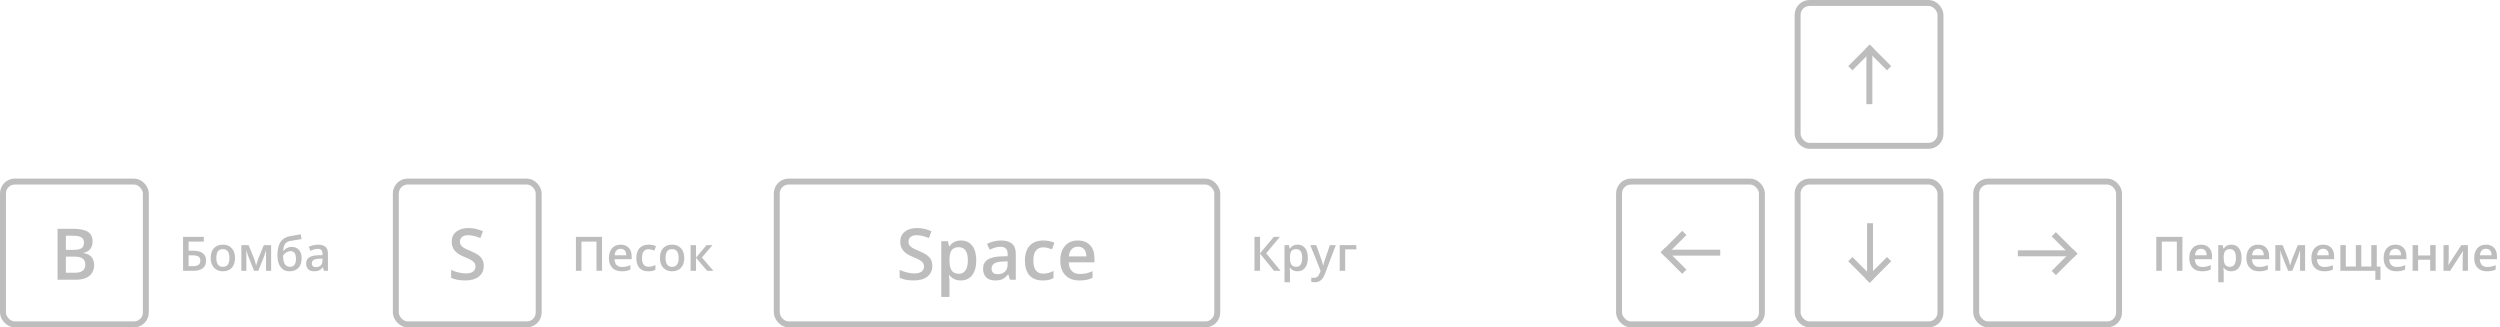 <svg width="840" height="110" viewBox="0 0 840 110" fill="none" xmlns="http://www.w3.org/2000/svg">
<rect x="1" y="61" width="48" height="48" rx="4" stroke="#BDBDBD" stroke-width="2"/>
<path d="M19.34 76.867H24.426C26.785 76.867 28.488 77.211 29.535 77.898C30.59 78.586 31.117 79.672 31.117 81.156C31.117 82.156 30.859 82.988 30.344 83.652C29.828 84.316 29.086 84.734 28.117 84.906V85.023C29.32 85.25 30.203 85.699 30.766 86.371C31.336 87.035 31.621 87.938 31.621 89.078C31.621 90.617 31.082 91.824 30.004 92.699C28.934 93.566 27.441 94 25.527 94H19.34V76.867ZM22.141 83.945H24.836C26.008 83.945 26.863 83.762 27.402 83.394C27.941 83.019 28.211 82.387 28.211 81.496C28.211 80.691 27.918 80.109 27.332 79.75C26.754 79.391 25.832 79.211 24.566 79.211H22.141V83.945ZM22.141 86.219V91.644H25.117C26.289 91.644 27.172 91.422 27.766 90.977C28.367 90.523 28.668 89.812 28.668 88.844C28.668 87.953 28.363 87.293 27.754 86.863C27.145 86.434 26.219 86.219 24.977 86.219H22.141Z" fill="#BDBDBD"/>
<path d="M69.234 87.562C69.234 89.854 67.766 91 64.828 91H61.508V79.578H68.477V81.18H63.375V84.219H64.734C67.734 84.219 69.234 85.333 69.234 87.562ZM63.375 89.43H64.719C65.615 89.43 66.271 89.284 66.688 88.992C67.104 88.695 67.312 88.219 67.312 87.562C67.312 86.932 67.102 86.479 66.68 86.203C66.263 85.922 65.534 85.781 64.492 85.781H63.375V89.43ZM78.977 86.664C78.977 88.076 78.615 89.177 77.891 89.969C77.167 90.76 76.159 91.156 74.867 91.156C74.06 91.156 73.346 90.974 72.727 90.609C72.107 90.245 71.63 89.721 71.297 89.039C70.963 88.357 70.797 87.565 70.797 86.664C70.797 85.263 71.156 84.169 71.875 83.383C72.594 82.596 73.607 82.203 74.914 82.203C76.164 82.203 77.154 82.607 77.883 83.414C78.612 84.216 78.977 85.299 78.977 86.664ZM72.688 86.664C72.688 88.659 73.424 89.656 74.898 89.656C76.357 89.656 77.086 88.659 77.086 86.664C77.086 84.69 76.352 83.703 74.883 83.703C74.112 83.703 73.552 83.958 73.203 84.469C72.859 84.979 72.688 85.711 72.688 86.664ZM86.055 89.242L86.156 88.867C86.37 88.091 86.555 87.495 86.711 87.078L88.648 82.359H91.094V91H89.398V84.023L89.258 84.492C89.023 85.331 88.826 85.948 88.664 86.344L86.773 91H85.383L83.492 86.312C83.232 85.635 82.992 84.872 82.773 84.023V91H81.094V82.359H83.523L85.398 86.938C85.565 87.359 85.784 88.128 86.055 89.242ZM93.219 85.812C93.219 83.885 93.544 82.404 94.195 81.367C94.852 80.331 95.893 79.664 97.32 79.367C98.398 79.148 99.641 78.935 101.047 78.727L101.305 80.344C99.596 80.604 98.346 80.807 97.555 80.953C96.737 81.104 96.146 81.44 95.781 81.961C95.422 82.482 95.213 83.266 95.156 84.312H95.273C95.57 83.88 95.958 83.547 96.438 83.312C96.917 83.073 97.43 82.953 97.977 82.953C99.039 82.953 99.867 83.289 100.461 83.961C101.055 84.633 101.352 85.576 101.352 86.789C101.352 88.18 100.99 89.255 100.266 90.016C99.547 90.776 98.549 91.156 97.273 91.156C96.008 91.156 95.016 90.688 94.297 89.75C93.578 88.812 93.219 87.5 93.219 85.812ZM97.398 89.656C98.763 89.656 99.445 88.76 99.445 86.969C99.445 85.24 98.828 84.375 97.594 84.375C97.255 84.375 96.927 84.448 96.609 84.594C96.292 84.74 95.997 84.932 95.727 85.172C95.461 85.412 95.255 85.659 95.109 85.914C95.109 87.143 95.305 88.076 95.695 88.711C96.086 89.341 96.654 89.656 97.398 89.656ZM108.875 91L108.508 89.797H108.445C108.029 90.323 107.609 90.682 107.188 90.875C106.766 91.062 106.224 91.156 105.562 91.156C104.714 91.156 104.049 90.927 103.57 90.469C103.096 90.01 102.859 89.362 102.859 88.523C102.859 87.633 103.19 86.961 103.852 86.508C104.513 86.055 105.521 85.807 106.875 85.766L108.367 85.719V85.258C108.367 84.706 108.237 84.294 107.977 84.023C107.721 83.747 107.323 83.609 106.781 83.609C106.339 83.609 105.914 83.674 105.508 83.805C105.102 83.935 104.711 84.088 104.336 84.266L103.742 82.953C104.211 82.708 104.724 82.523 105.281 82.398C105.839 82.268 106.365 82.203 106.859 82.203C107.958 82.203 108.786 82.443 109.344 82.922C109.906 83.401 110.188 84.154 110.188 85.18V91H108.875ZM106.141 89.75C106.807 89.75 107.341 89.565 107.742 89.195C108.148 88.82 108.352 88.297 108.352 87.625V86.875L107.242 86.922C106.378 86.953 105.747 87.099 105.352 87.359C104.961 87.615 104.766 88.008 104.766 88.539C104.766 88.924 104.88 89.224 105.109 89.438C105.339 89.646 105.682 89.75 106.141 89.75Z" fill="#BDBDBD"/>
<rect x="133" y="61" width="48" height="48" rx="4" stroke="#BDBDBD" stroke-width="2"/>
<path d="M162.543 89.348C162.543 90.871 161.992 92.066 160.891 92.934C159.789 93.801 158.27 94.234 156.332 94.234C154.395 94.234 152.809 93.934 151.574 93.332V90.684C152.355 91.051 153.184 91.34 154.059 91.551C154.941 91.762 155.762 91.867 156.52 91.867C157.629 91.867 158.445 91.656 158.969 91.234C159.5 90.812 159.766 90.246 159.766 89.535C159.766 88.894 159.523 88.352 159.039 87.906C158.555 87.461 157.555 86.934 156.039 86.324C154.477 85.691 153.375 84.969 152.734 84.156C152.094 83.344 151.773 82.367 151.773 81.227C151.773 79.797 152.281 78.672 153.297 77.852C154.312 77.031 155.676 76.621 157.387 76.621C159.027 76.621 160.66 76.981 162.285 77.699L161.395 79.984C159.871 79.344 158.512 79.023 157.316 79.023C156.41 79.023 155.723 79.223 155.254 79.621C154.785 80.012 154.551 80.531 154.551 81.18C154.551 81.625 154.645 82.008 154.832 82.328C155.02 82.641 155.328 82.938 155.758 83.219C156.188 83.5 156.961 83.871 158.078 84.332C159.336 84.856 160.258 85.344 160.844 85.797C161.43 86.25 161.859 86.762 162.133 87.332C162.406 87.902 162.543 88.574 162.543 89.348Z" fill="#BDBDBD"/>
<path d="M202.289 91H200.414V81.18H195.375V91H193.508V79.578H202.289V91ZM208.883 91.156C207.539 91.156 206.487 90.766 205.727 89.984C204.971 89.198 204.594 88.117 204.594 86.742C204.594 85.331 204.945 84.221 205.648 83.414C206.352 82.607 207.318 82.203 208.547 82.203C209.688 82.203 210.589 82.549 211.25 83.242C211.911 83.935 212.242 84.888 212.242 86.102V87.094H206.484C206.51 87.932 206.737 88.578 207.164 89.031C207.591 89.479 208.193 89.703 208.969 89.703C209.479 89.703 209.953 89.656 210.391 89.562C210.833 89.463 211.307 89.302 211.812 89.078V90.57C211.365 90.784 210.911 90.935 210.453 91.023C209.995 91.112 209.471 91.156 208.883 91.156ZM208.547 83.594C207.964 83.594 207.495 83.779 207.141 84.148C206.792 84.518 206.583 85.057 206.516 85.766H210.438C210.427 85.052 210.255 84.513 209.922 84.148C209.589 83.779 209.13 83.594 208.547 83.594ZM217.812 91.156C216.505 91.156 215.51 90.776 214.828 90.016C214.151 89.25 213.812 88.154 213.812 86.727C213.812 85.273 214.167 84.156 214.875 83.375C215.589 82.594 216.617 82.203 217.961 82.203C218.872 82.203 219.693 82.372 220.422 82.711L219.867 84.188C219.091 83.885 218.451 83.734 217.945 83.734C216.451 83.734 215.703 84.727 215.703 86.711C215.703 87.68 215.888 88.409 216.258 88.898C216.633 89.383 217.18 89.625 217.898 89.625C218.716 89.625 219.49 89.422 220.219 89.016V90.617C219.891 90.81 219.539 90.948 219.164 91.031C218.794 91.115 218.344 91.156 217.812 91.156ZM229.914 86.664C229.914 88.076 229.552 89.177 228.828 89.969C228.104 90.76 227.096 91.156 225.805 91.156C224.997 91.156 224.284 90.974 223.664 90.609C223.044 90.245 222.568 89.721 222.234 89.039C221.901 88.357 221.734 87.565 221.734 86.664C221.734 85.263 222.094 84.169 222.812 83.383C223.531 82.596 224.544 82.203 225.852 82.203C227.102 82.203 228.091 82.607 228.82 83.414C229.549 84.216 229.914 85.299 229.914 86.664ZM223.625 86.664C223.625 88.659 224.362 89.656 225.836 89.656C227.294 89.656 228.023 88.659 228.023 86.664C228.023 84.69 227.289 83.703 225.82 83.703C225.049 83.703 224.49 83.958 224.141 84.469C223.797 84.979 223.625 85.711 223.625 86.664ZM237.391 82.359H239.406L235.836 86.523L239.711 91H237.602L233.867 86.617V91H232.031V82.359H233.867V86.555L237.391 82.359Z" fill="#BDBDBD"/>
<rect x="261" y="61" width="148" height="48" rx="4" stroke="#BDBDBD" stroke-width="2"/>
<path d="M313.25 89.348C313.25 90.871 312.699 92.066 311.598 92.934C310.496 93.801 308.977 94.234 307.039 94.234C305.102 94.234 303.516 93.934 302.281 93.332V90.684C303.062 91.051 303.891 91.34 304.766 91.551C305.648 91.762 306.469 91.867 307.227 91.867C308.336 91.867 309.152 91.656 309.676 91.234C310.207 90.812 310.473 90.246 310.473 89.535C310.473 88.894 310.23 88.352 309.746 87.906C309.262 87.461 308.262 86.934 306.746 86.324C305.184 85.691 304.082 84.969 303.441 84.156C302.801 83.344 302.48 82.367 302.48 81.227C302.48 79.797 302.988 78.672 304.004 77.852C305.02 77.031 306.383 76.621 308.094 76.621C309.734 76.621 311.367 76.981 312.992 77.699L312.102 79.984C310.578 79.344 309.219 79.023 308.023 79.023C307.117 79.023 306.43 79.223 305.961 79.621C305.492 80.012 305.258 80.531 305.258 81.18C305.258 81.625 305.352 82.008 305.539 82.328C305.727 82.641 306.035 82.938 306.465 83.219C306.895 83.5 307.668 83.871 308.785 84.332C310.043 84.856 310.965 85.344 311.551 85.797C312.137 86.25 312.566 86.762 312.84 87.332C313.113 87.902 313.25 88.574 313.25 89.348ZM322.848 94.234C321.207 94.234 319.934 93.644 319.027 92.465H318.863C318.973 93.559 319.027 94.223 319.027 94.457V99.766H316.273V81.039H318.5C318.562 81.281 318.691 81.859 318.887 82.773H319.027C319.887 81.461 321.176 80.805 322.895 80.805C324.512 80.805 325.77 81.391 326.668 82.562C327.574 83.734 328.027 85.379 328.027 87.496C328.027 89.613 327.566 91.266 326.645 92.453C325.73 93.641 324.465 94.234 322.848 94.234ZM322.18 83.055C321.086 83.055 320.285 83.375 319.777 84.016C319.277 84.656 319.027 85.68 319.027 87.086V87.496C319.027 89.074 319.277 90.219 319.777 90.93C320.277 91.633 321.094 91.984 322.227 91.984C323.18 91.984 323.914 91.594 324.43 90.812C324.945 90.031 325.203 88.918 325.203 87.473C325.203 86.019 324.945 84.922 324.43 84.18C323.922 83.43 323.172 83.055 322.18 83.055ZM339.336 94L338.785 92.195H338.691C338.066 92.984 337.438 93.523 336.805 93.812C336.172 94.094 335.359 94.234 334.367 94.234C333.094 94.234 332.098 93.891 331.379 93.203C330.668 92.516 330.312 91.543 330.312 90.285C330.312 88.949 330.809 87.941 331.801 87.262C332.793 86.582 334.305 86.211 336.336 86.148L338.574 86.078V85.387C338.574 84.559 338.379 83.941 337.988 83.535C337.605 83.121 337.008 82.914 336.195 82.914C335.531 82.914 334.895 83.012 334.285 83.207C333.676 83.402 333.09 83.633 332.527 83.898L331.637 81.93C332.34 81.562 333.109 81.285 333.945 81.098C334.781 80.902 335.57 80.805 336.312 80.805C337.961 80.805 339.203 81.164 340.039 81.883C340.883 82.602 341.305 83.731 341.305 85.269V94H339.336ZM335.234 92.125C336.234 92.125 337.035 91.848 337.637 91.293C338.246 90.731 338.551 89.945 338.551 88.938V87.812L336.887 87.883C335.59 87.93 334.645 88.148 334.051 88.539C333.465 88.922 333.172 89.512 333.172 90.309C333.172 90.887 333.344 91.336 333.688 91.656C334.031 91.969 334.547 92.125 335.234 92.125ZM350.375 94.234C348.414 94.234 346.922 93.664 345.898 92.523C344.883 91.375 344.375 89.731 344.375 87.59C344.375 85.41 344.906 83.734 345.969 82.562C347.039 81.391 348.582 80.805 350.598 80.805C351.965 80.805 353.195 81.059 354.289 81.566L353.457 83.781C352.293 83.328 351.332 83.102 350.574 83.102C348.332 83.102 347.211 84.59 347.211 87.566C347.211 89.019 347.488 90.113 348.043 90.848C348.605 91.574 349.426 91.938 350.504 91.938C351.73 91.938 352.891 91.633 353.984 91.023V93.426C353.492 93.715 352.965 93.922 352.402 94.047C351.848 94.172 351.172 94.234 350.375 94.234ZM362.691 94.234C360.676 94.234 359.098 93.648 357.957 92.477C356.824 91.297 356.258 89.676 356.258 87.613C356.258 85.496 356.785 83.832 357.84 82.621C358.895 81.41 360.344 80.805 362.188 80.805C363.898 80.805 365.25 81.324 366.242 82.363C367.234 83.402 367.73 84.832 367.73 86.652V88.141H359.094C359.133 89.398 359.473 90.367 360.113 91.047C360.754 91.719 361.656 92.055 362.82 92.055C363.586 92.055 364.297 91.984 364.953 91.844C365.617 91.695 366.328 91.453 367.086 91.117V93.356C366.414 93.676 365.734 93.902 365.047 94.035C364.359 94.168 363.574 94.234 362.691 94.234ZM362.188 82.891C361.312 82.891 360.609 83.168 360.078 83.723C359.555 84.277 359.242 85.086 359.141 86.148H365.023C365.008 85.078 364.75 84.269 364.25 83.723C363.75 83.168 363.062 82.891 362.188 82.891Z" fill="#BDBDBD"/>
<path d="M430.273 91H428.078L423.375 85.211V91H421.508V79.578H423.375V85.109L428 79.578H430.047L425.438 85.094L430.273 91ZM435.977 91.156C434.883 91.156 434.034 90.763 433.43 89.977H433.32C433.393 90.706 433.43 91.148 433.43 91.305V94.844H431.594V82.359H433.078C433.12 82.521 433.206 82.906 433.336 83.516H433.43C434.003 82.641 434.862 82.203 436.008 82.203C437.086 82.203 437.924 82.594 438.523 83.375C439.128 84.156 439.43 85.253 439.43 86.664C439.43 88.076 439.122 89.177 438.508 89.969C437.898 90.76 437.055 91.156 435.977 91.156ZM435.531 83.703C434.802 83.703 434.268 83.917 433.93 84.344C433.596 84.771 433.43 85.453 433.43 86.391V86.664C433.43 87.716 433.596 88.479 433.93 88.953C434.263 89.422 434.807 89.656 435.562 89.656C436.198 89.656 436.688 89.396 437.031 88.875C437.375 88.354 437.547 87.612 437.547 86.648C437.547 85.68 437.375 84.948 437.031 84.453C436.693 83.953 436.193 83.703 435.531 83.703ZM440.25 82.359H442.25L444.008 87.258C444.273 87.956 444.451 88.612 444.539 89.227H444.602C444.648 88.94 444.734 88.594 444.859 88.188C444.984 87.776 445.646 85.833 446.844 82.359H448.828L445.133 92.148C444.461 93.945 443.341 94.844 441.773 94.844C441.367 94.844 440.971 94.799 440.586 94.711V93.258C440.862 93.32 441.177 93.352 441.531 93.352C442.417 93.352 443.039 92.838 443.398 91.812L443.719 91L440.25 82.359ZM455.727 82.359V83.797H451.977V91H450.141V82.359H455.727Z" fill="#BDBDBD"/>
<path d="M733.289 91H731.414V81.18H726.375V91H724.508V79.578H733.289V91ZM739.883 91.156C738.539 91.156 737.487 90.766 736.727 89.984C735.971 89.198 735.594 88.117 735.594 86.742C735.594 85.331 735.945 84.221 736.648 83.414C737.352 82.607 738.318 82.203 739.547 82.203C740.688 82.203 741.589 82.549 742.25 83.242C742.911 83.935 743.242 84.888 743.242 86.102V87.094H737.484C737.51 87.932 737.737 88.578 738.164 89.031C738.591 89.479 739.193 89.703 739.969 89.703C740.479 89.703 740.953 89.656 741.391 89.562C741.833 89.463 742.307 89.302 742.812 89.078V90.57C742.365 90.784 741.911 90.935 741.453 91.023C740.995 91.112 740.471 91.156 739.883 91.156ZM739.547 83.594C738.964 83.594 738.495 83.779 738.141 84.148C737.792 84.518 737.583 85.057 737.516 85.766H741.438C741.427 85.052 741.255 84.513 740.922 84.148C740.589 83.779 740.13 83.594 739.547 83.594ZM749.711 91.156C748.617 91.156 747.768 90.763 747.164 89.977H747.055C747.128 90.706 747.164 91.148 747.164 91.305V94.844H745.328V82.359H746.812C746.854 82.521 746.94 82.906 747.07 83.516H747.164C747.737 82.641 748.596 82.203 749.742 82.203C750.82 82.203 751.659 82.594 752.258 83.375C752.862 84.156 753.164 85.253 753.164 86.664C753.164 88.076 752.857 89.177 752.242 89.969C751.633 90.76 750.789 91.156 749.711 91.156ZM749.266 83.703C748.536 83.703 748.003 83.917 747.664 84.344C747.331 84.771 747.164 85.453 747.164 86.391V86.664C747.164 87.716 747.331 88.479 747.664 88.953C747.997 89.422 748.542 89.656 749.297 89.656C749.932 89.656 750.422 89.396 750.766 88.875C751.109 88.354 751.281 87.612 751.281 86.648C751.281 85.68 751.109 84.948 750.766 84.453C750.427 83.953 749.927 83.703 749.266 83.703ZM759.07 91.156C757.727 91.156 756.674 90.766 755.914 89.984C755.159 89.198 754.781 88.117 754.781 86.742C754.781 85.331 755.133 84.221 755.836 83.414C756.539 82.607 757.505 82.203 758.734 82.203C759.875 82.203 760.776 82.549 761.438 83.242C762.099 83.935 762.43 84.888 762.43 86.102V87.094H756.672C756.698 87.932 756.924 88.578 757.352 89.031C757.779 89.479 758.38 89.703 759.156 89.703C759.667 89.703 760.141 89.656 760.578 89.562C761.021 89.463 761.495 89.302 762 89.078V90.57C761.552 90.784 761.099 90.935 760.641 91.023C760.182 91.112 759.659 91.156 759.07 91.156ZM758.734 83.594C758.151 83.594 757.682 83.779 757.328 84.148C756.979 84.518 756.771 85.057 756.703 85.766H760.625C760.615 85.052 760.443 84.513 760.109 84.148C759.776 83.779 759.318 83.594 758.734 83.594ZM769.477 89.242L769.578 88.867C769.792 88.091 769.977 87.495 770.133 87.078L772.07 82.359H774.516V91H772.82V84.023L772.68 84.492C772.445 85.331 772.247 85.948 772.086 86.344L770.195 91H768.805L766.914 86.312C766.654 85.635 766.414 84.872 766.195 84.023V91H764.516V82.359H766.945L768.82 86.938C768.987 87.359 769.206 88.128 769.477 89.242ZM780.914 91.156C779.57 91.156 778.518 90.766 777.758 89.984C777.003 89.198 776.625 88.117 776.625 86.742C776.625 85.331 776.977 84.221 777.68 83.414C778.383 82.607 779.349 82.203 780.578 82.203C781.719 82.203 782.62 82.549 783.281 83.242C783.943 83.935 784.273 84.888 784.273 86.102V87.094H778.516C778.542 87.932 778.768 88.578 779.195 89.031C779.622 89.479 780.224 89.703 781 89.703C781.51 89.703 781.984 89.656 782.422 89.562C782.865 89.463 783.339 89.302 783.844 89.078V90.57C783.396 90.784 782.943 90.935 782.484 91.023C782.026 91.112 781.503 91.156 780.914 91.156ZM780.578 83.594C779.995 83.594 779.526 83.779 779.172 84.148C778.823 84.518 778.615 85.057 778.547 85.766H782.469C782.458 85.052 782.286 84.513 781.953 84.148C781.62 83.779 781.161 83.594 780.578 83.594ZM798.602 89.578H799.844V94.039H798.117V91H786.359V82.359H788.195V89.547H791.562V82.359H793.398V89.547H796.758V82.359H798.602V89.578ZM805.195 91.156C803.852 91.156 802.799 90.766 802.039 89.984C801.284 89.198 800.906 88.117 800.906 86.742C800.906 85.331 801.258 84.221 801.961 83.414C802.664 82.607 803.63 82.203 804.859 82.203C806 82.203 806.901 82.549 807.562 83.242C808.224 83.935 808.555 84.888 808.555 86.102V87.094H802.797C802.823 87.932 803.049 88.578 803.477 89.031C803.904 89.479 804.505 89.703 805.281 89.703C805.792 89.703 806.266 89.656 806.703 89.562C807.146 89.463 807.62 89.302 808.125 89.078V90.57C807.677 90.784 807.224 90.935 806.766 91.023C806.307 91.112 805.784 91.156 805.195 91.156ZM804.859 83.594C804.276 83.594 803.807 83.779 803.453 84.148C803.104 84.518 802.896 85.057 802.828 85.766H806.75C806.74 85.052 806.568 84.513 806.234 84.148C805.901 83.779 805.443 83.594 804.859 83.594ZM812.477 82.359V85.828H816.547V82.359H818.383V91H816.547V87.273H812.477V91H810.641V82.359H812.477ZM822.773 82.359V86.789C822.773 87.305 822.732 88.062 822.648 89.062L826.984 82.359H829.227V91H827.461V86.648C827.461 86.409 827.474 86.021 827.5 85.484C827.531 84.948 827.557 84.557 827.578 84.312L823.258 91H821.016V82.359H822.773ZM835.617 91.156C834.273 91.156 833.221 90.766 832.461 89.984C831.706 89.198 831.328 88.117 831.328 86.742C831.328 85.331 831.68 84.221 832.383 83.414C833.086 82.607 834.052 82.203 835.281 82.203C836.422 82.203 837.323 82.549 837.984 83.242C838.646 83.935 838.977 84.888 838.977 86.102V87.094H833.219C833.245 87.932 833.471 88.578 833.898 89.031C834.326 89.479 834.927 89.703 835.703 89.703C836.214 89.703 836.688 89.656 837.125 89.562C837.568 89.463 838.042 89.302 838.547 89.078V90.57C838.099 90.784 837.646 90.935 837.188 91.023C836.729 91.112 836.206 91.156 835.617 91.156ZM835.281 83.594C834.698 83.594 834.229 83.779 833.875 84.148C833.526 84.518 833.318 85.057 833.25 85.766H837.172C837.161 85.052 836.99 84.513 836.656 84.148C836.323 83.779 835.865 83.594 835.281 83.594Z" fill="#BDBDBD"/>
<rect x="604" y="1" width="48" height="48" rx="4" stroke="#BDBDBD" stroke-width="2"/>
<line x1="628.111" y1="16.111" x2="628.111" y2="35" stroke="#BDBDBD" stroke-width="2"/>
<line x1="628.929" y1="15.707" x2="621.707" y2="22.929" stroke="#BDBDBD" stroke-width="2"/>
<line x1="634.737" y1="22.93" x2="627.515" y2="15.707" stroke="#BDBDBD" stroke-width="2"/>
<rect x="604" y="61" width="48" height="48" rx="4" stroke="#BDBDBD" stroke-width="2"/>
<line x1="628.333" y1="93.889" x2="628.333" y2="75" stroke="#BDBDBD" stroke-width="2"/>
<line x1="627.515" y1="94.293" x2="634.737" y2="87.071" stroke="#BDBDBD" stroke-width="2"/>
<line x1="621.707" y1="87.07" x2="628.929" y2="94.293" stroke="#BDBDBD" stroke-width="2"/>
<rect x="544" y="61" width="48" height="48" rx="4" stroke="#BDBDBD" stroke-width="2"/>
<line x1="559.111" y1="84.889" x2="578" y2="84.889" stroke="#BDBDBD" stroke-width="2"/>
<line x1="558.707" y1="84.071" x2="565.929" y2="91.293" stroke="#BDBDBD" stroke-width="2"/>
<line x1="565.929" y1="78.263" x2="558.707" y2="85.485" stroke="#BDBDBD" stroke-width="2"/>
<rect x="664" y="61" width="48" height="48" rx="4" stroke="#BDBDBD" stroke-width="2"/>
<line x1="696.889" y1="85.111" x2="678" y2="85.111" stroke="#BDBDBD" stroke-width="2"/>
<line x1="697.293" y1="85.929" x2="690.071" y2="78.707" stroke="#BDBDBD" stroke-width="2"/>
<line x1="690.071" y1="91.737" x2="697.293" y2="84.515" stroke="#BDBDBD" stroke-width="2"/>
</svg>
